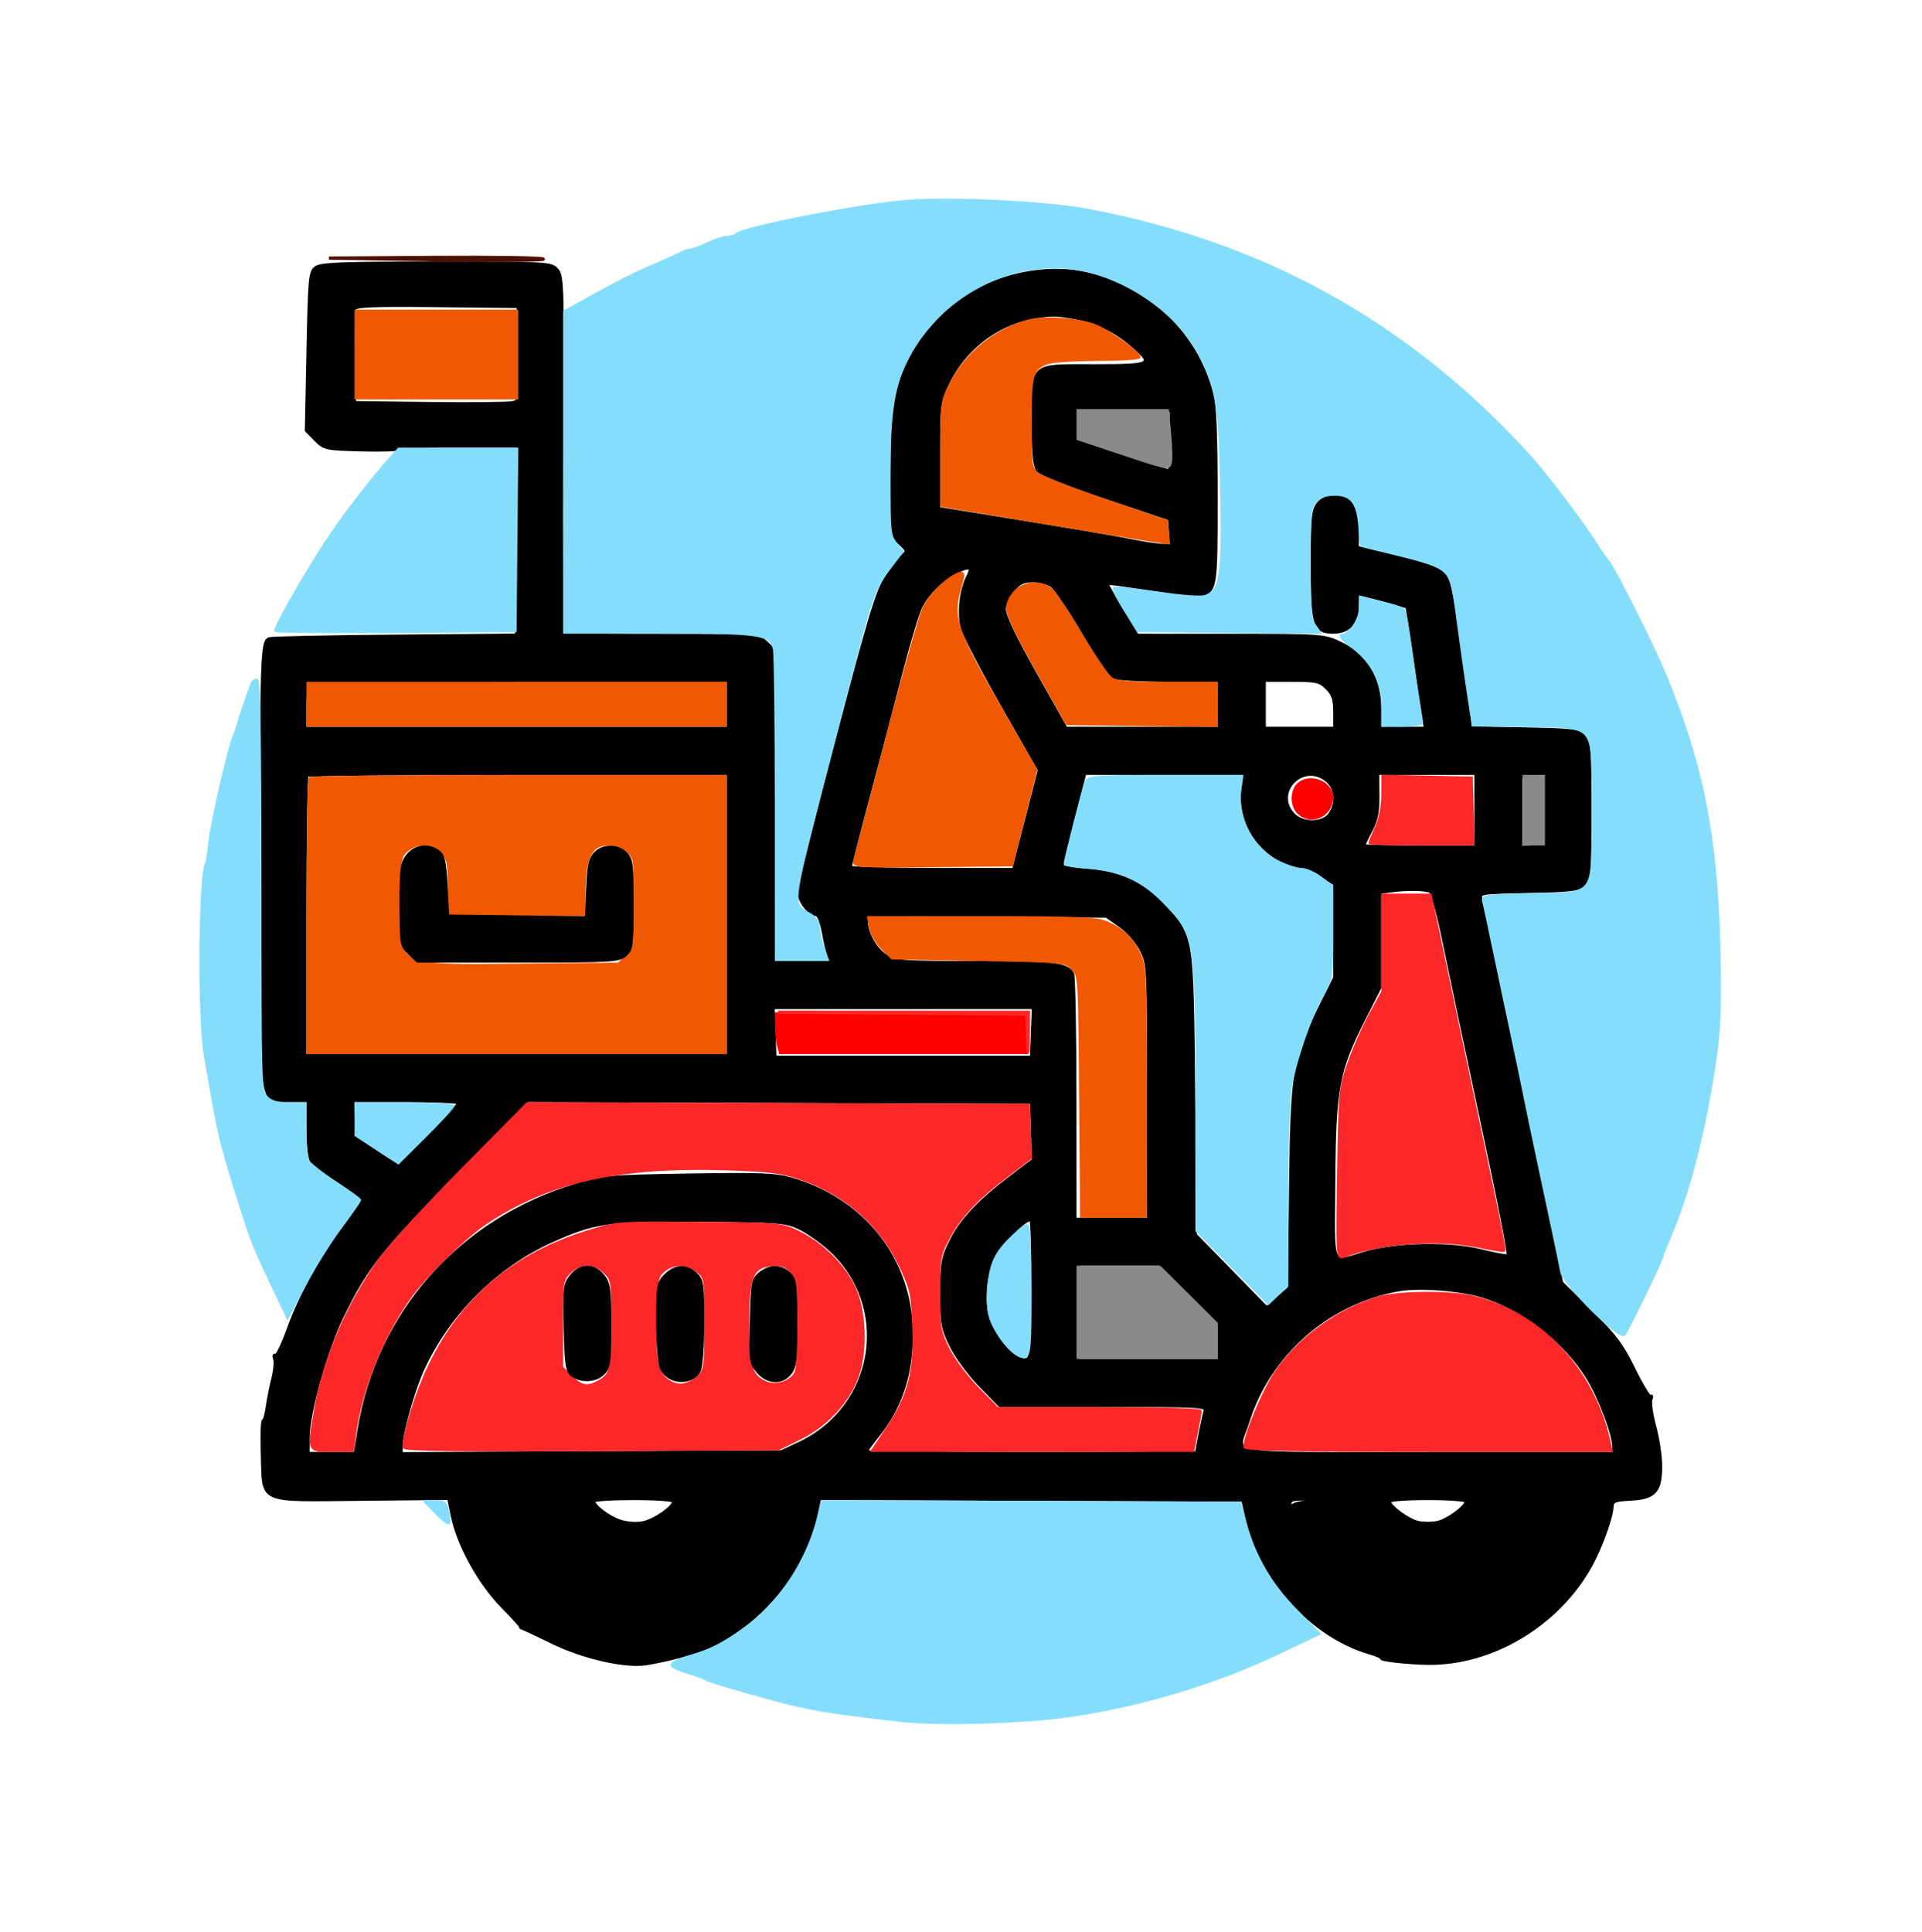 <?xml version="1.0" encoding="utf-8"?>
<!DOCTYPE svg PUBLIC "-//W3C//DTD SVG 20010904//EN" "http://www.w3.org/TR/2001/REC-SVG-20010904/DTD/svg10.dtd">
<svg version="1.0" xmlns="http://www.w3.org/2000/svg" width="599pt" height="602pt" viewBox="0 0 599 602" style="" preserveAspectRatio="xMidYMid meet">
<g fill="#000000FD" stroke="#000000FD">
<path d="M 98.441 83.418 C 96.636 84.736 96.465 86.557 96.000 109.486 L 95.500 134.137 98.310 137.009 C 101.040 139.798 101.454 139.890 112.659 140.190 C 119.004 140.361 124.404 140.163 124.657 139.750 C 124.911 139.338 133.191 139.000 143.059 139.000 L 161.000 139.000 161.000 168.477 L 161.000 197.953 123.250 198.274 C 102.488 198.450 84.809 198.810 83.965 199.074 C 81.633 199.803 81.500 203.862 81.500 274.145 C 81.500 348.502 80.768 343.000 90.655 343.000 L 96.000 343.000 96.000 351.809 C 96.000 357.370 96.461 361.184 97.250 362.153 C 97.938 362.998 101.763 365.818 105.750 368.421 C 109.738 371.024 113.000 373.539 113.000 374.011 C 113.000 374.482 110.563 378.107 107.585 382.066 C 100.122 391.987 93.578 403.866 89.867 414.229 C 88.148 419.030 86.355 422.719 85.882 422.427 C 85.410 422.135 85.294 422.603 85.626 423.467 C 85.957 424.330 85.705 427.114 85.066 429.653 C 84.427 432.191 83.650 436.120 83.339 438.384 C 83.029 440.648 82.474 442.617 82.107 442.760 C 81.739 442.903 81.591 447.591 81.778 453.178 C 82.296 468.621 79.951 467.554 112.676 467.234 L 139.852 466.968 141.006 472.528 C 142.874 481.527 149.419 493.390 156.500 500.612 C 159.945 504.125 162.592 507.056 162.382 507.125 C 162.172 507.194 162.338 507.326 162.750 507.420 C 163.163 507.513 167.339 509.473 172.030 511.774 C 181.699 516.517 194.827 519.516 201.388 518.480 C 207.969 517.441 217.211 514.967 221.000 513.230 C 237.229 505.791 250.744 489.257 254.248 472.556 L 255.416 466.986 321.379 467.243 L 387.342 467.500 388.604 473.000 C 393.047 492.372 408.883 509.835 426.756 515.073 C 429.097 515.759 430.814 516.519 430.572 516.762 C 430.030 517.303 438.878 518.286 445.000 518.365 C 465.012 518.620 485.544 506.325 495.708 488.000 C 498.888 482.267 502.217 473.084 502.396 469.552 C 502.486 467.775 503.256 467.460 508.137 467.203 C 515.629 466.809 517.492 464.813 517.523 457.145 C 517.536 454.040 516.713 448.429 515.694 444.677 C 514.676 440.924 514.127 437.112 514.474 436.207 C 514.821 435.302 514.793 434.874 514.411 435.256 C 514.029 435.638 511.713 431.853 509.264 426.844 C 505.534 419.213 503.343 416.281 495.749 408.751 L 486.685 399.765 483.329 384.132 C 481.484 375.535 475.930 349.150 470.988 325.500 C 466.046 301.850 461.776 281.519 461.500 280.320 C 461.002 278.163 461.158 278.137 476.466 277.820 C 489.711 277.546 492.190 277.243 493.717 275.714 C 495.317 274.112 495.500 271.725 495.500 252.500 C 495.500 233.275 495.317 230.888 493.717 229.286 C 492.174 227.741 489.663 227.458 475.090 227.186 L 458.246 226.871 457.739 222.686 C 457.460 220.384 456.009 209.950 454.513 199.500 C 452.202 183.356 451.468 180.199 449.628 178.497 C 448.281 177.251 442.844 175.385 435.232 173.556 L 423.000 170.617 423.000 164.919 C 423.000 160.872 422.466 158.562 421.156 156.944 C 418.649 153.848 413.351 153.848 410.844 156.944 C 409.217 158.954 409.000 161.181 409.000 175.888 C 409.000 195.011 409.618 197.000 415.557 197.000 C 420.300 197.000 423.000 194.098 423.000 189.000 C 423.000 186.800 423.113 185.008 423.250 185.017 C 424.217 185.083 438.239 188.914 438.463 189.173 C 438.619 189.353 439.711 196.250 440.890 204.500 C 442.069 212.750 443.310 221.188 443.648 223.250 L 444.262 227.000 437.131 227.000 L 430.000 227.000 430.000 221.047 C 430.000 211.361 425.642 204.140 417.512 200.354 C 412.625 198.078 411.777 198.019 383.449 198.010 L 354.398 198.000 349.699 190.227 C 347.115 185.952 345.000 182.196 345.000 181.879 C 345.000 181.563 350.963 182.363 358.250 183.657 C 365.538 184.951 372.481 185.781 373.680 185.503 C 378.941 184.282 379.001 183.937 378.988 154.679 C 378.979 134.756 378.607 126.114 377.594 122.310 C 372.526 103.274 356.440 88.478 337.000 84.971 C 325.854 82.960 312.719 85.458 302.282 91.575 C 296.018 95.246 287.864 103.902 284.207 110.763 C 278.926 120.672 278.000 126.188 278.000 147.758 L 278.000 167.095 280.507 169.419 C 282.818 171.560 282.883 171.851 281.342 173.121 C 280.422 173.880 278.141 176.884 276.274 179.797 C 273.393 184.291 271.070 191.964 260.939 230.441 C 254.373 255.382 249.000 276.876 249.000 278.206 C 249.000 280.821 252.290 285.000 254.349 285.000 C 255.109 285.000 256.034 287.309 256.653 290.750 C 257.221 293.913 258.030 297.288 258.450 298.250 C 259.146 299.844 258.405 300.000 250.107 300.000 L 241.000 300.000 241.000 251.174 L 241.000 202.349 238.686 200.174 C 236.415 198.041 235.799 198.000 206.293 198.000 C 178.573 198.000 176.160 197.863 175.531 196.250 C 175.155 195.288 174.972 170.109 175.123 140.298 C 175.384 88.711 175.308 85.998 173.544 84.048 C 171.741 82.057 170.701 82.000 136.036 82.000 C 106.846 82.000 100.030 82.257 98.441 83.418 M 227.000 285.000 L 227.000 329.000 161.000 329.000 L 95.000 329.000 95.000 285.667 C 95.000 261.833 95.300 242.033 95.667 241.667 C 96.033 241.300 125.733 241.000 161.667 241.000 L 227.000 241.000 227.000 285.000 M 321.785 352.528 L 322.069 361.555 314.935 366.979 C 304.914 374.598 299.598 380.275 296.341 386.839 C 293.803 391.951 293.529 393.518 293.515 403.000 C 293.501 412.615 293.748 414.005 296.445 419.500 C 298.072 422.814 302.120 428.298 305.488 431.750 L 311.586 438.000 343.860 438.000 C 374.141 438.000 376.101 438.108 375.584 439.750 C 375.089 441.323 373.000 451.742 373.000 452.636 C 373.000 452.836 349.825 453.000 321.500 453.000 C 293.175 453.000 270.000 452.738 270.000 452.418 C 270.000 452.098 271.521 449.961 273.379 447.668 C 280.637 438.716 284.000 428.626 284.000 415.800 C 284.000 392.965 269.380 374.050 246.663 367.493 C 241.659 366.048 237.098 365.869 214.663 366.237 C 189.720 366.647 188.080 366.794 179.500 369.384 C 143.384 380.287 117.794 409.183 111.901 445.715 L 110.726 453.000 103.363 453.000 L 96.000 453.000 96.000 448.068 C 96.000 440.532 101.490 420.873 106.454 410.637 C 114.062 394.947 118.340 389.527 141.886 365.744 L 164.416 342.988 242.958 343.244 L 321.500 343.500 321.785 352.528 M 249.000 382.599 C 251.475 383.753 255.767 386.746 258.538 389.250 C 278.194 407.015 273.260 438.542 249.046 449.899 L 243.500 452.500 184.250 452.780 L 125.000 453.061 125.000 450.690 C 125.000 446.562 128.936 432.734 131.936 426.322 C 140.024 409.040 154.568 394.605 171.739 386.819 C 185.359 380.643 189.770 380.026 218.500 380.275 C 242.543 380.483 244.839 380.658 249.000 382.599 M 387.329 245.869 C 386.229 255.160 391.122 264.067 399.700 268.388 C 401.461 269.275 403.888 270.000 405.095 270.000 C 406.303 270.000 409.249 271.238 411.643 272.750 L 415.996 275.500 415.998 290.088 L 416.000 304.676 411.500 313.679 C 403.291 330.101 402.656 333.956 402.236 369.951 L 401.869 401.401 398.300 404.486 L 394.732 407.571 383.616 396.196 L 372.500 384.822 372.000 340.661 C 371.430 290.354 371.686 291.924 362.447 282.047 C 356.012 275.168 348.646 271.798 338.750 271.206 C 334.488 270.951 331.000 270.320 331.000 269.803 C 331.000 268.973 334.320 255.323 337.093 244.750 L 338.077 241.000 362.991 241.000 L 387.906 241.000 387.329 245.869 M 462.413 404.047 C 474.941 407.918 488.109 418.277 495.042 429.716 C 498.682 435.722 502.931 446.990 502.974 450.750 L 503.000 453.000 445.000 453.000 C 378.742 453.000 385.445 454.175 388.872 443.165 C 395.452 422.023 413.774 405.931 435.763 401.979 C 442.316 400.802 455.128 401.796 462.413 404.047 M 445.738 277.817 C 446.418 278.249 448.138 284.205 449.559 291.051 C 453.280 308.980 455.345 318.778 460.506 343.000 C 467.655 376.551 470.455 390.879 469.958 391.362 C 469.706 391.607 465.900 390.905 461.500 389.803 C 451.890 387.396 435.168 387.729 425.500 390.521 C 414.457 393.710 415.477 396.045 415.661 368.000 C 415.849 339.214 416.883 333.643 425.002 317.663 L 430.000 307.826 430.000 292.979 L 430.000 278.133 432.750 277.716 C 437.718 276.964 444.477 277.016 445.738 277.817 M 301.622 179.763 C 299.464 183.938 298.692 191.143 299.917 195.690 C 300.516 197.917 306.164 208.792 312.468 219.858 L 323.929 239.977 320.895 251.738 C 319.226 258.207 317.424 265.188 316.891 267.250 L 315.923 271.000 290.461 271.000 C 276.458 271.000 265.003 270.663 265.006 270.250 C 265.012 269.534 267.672 259.248 273.474 237.500 C 274.941 232.000 278.174 219.643 280.657 210.041 C 283.141 200.438 285.993 190.988 286.995 189.041 C 289.127 184.896 293.275 180.762 297.500 178.569 C 302.173 176.144 303.322 176.477 301.622 179.763 M 349.090 288.500 C 351.516 290.209 354.337 293.436 355.646 296.000 C 357.927 300.468 357.944 300.783 357.972 340.250 L 358.000 380.000 346.500 380.000 L 335.000 380.000 334.985 342.250 C 334.976 321.488 334.639 304.005 334.235 303.400 C 332.235 300.404 328.679 300.000 304.316 299.996 C 281.189 299.993 279.275 299.855 276.190 297.974 C 272.869 295.950 270.000 290.861 270.000 286.997 C 270.000 284.940 270.171 284.932 307.415 285.215 L 344.831 285.500 349.090 288.500 M 335.079 99.015 C 341.848 100.299 347.509 103.032 352.826 107.583 C 359.861 113.605 359.154 114.000 341.329 114.000 C 320.893 114.000 322.000 113.029 322.000 130.964 C 322.000 140.839 322.373 145.128 323.348 146.462 C 324.178 147.596 332.350 150.881 344.598 155.003 L 364.500 161.700 364.807 165.850 C 365.095 169.731 364.947 170.000 362.515 170.000 C 361.086 170.000 356.672 169.352 352.708 168.561 C 346.269 167.275 335.707 165.497 302.500 160.112 L 292.500 158.490 292.500 141.995 C 292.500 126.224 292.617 125.251 295.160 119.825 C 300.167 109.145 310.020 101.254 321.050 99.092 C 327.279 97.870 328.994 97.861 335.079 99.015 M 227.000 219.500 L 227.000 227.000 161.000 227.000 L 95.000 227.000 95.000 220.167 C 95.000 216.408 95.300 213.033 95.667 212.667 C 96.033 212.300 125.733 212.000 161.667 212.000 L 227.000 212.000 227.000 219.500 M 161.777 110.224 C 162.051 124.819 162.033 124.953 159.777 125.506 C 158.524 125.813 146.925 125.937 134.000 125.782 L 110.500 125.500 110.220 111.548 C 110.067 103.875 110.168 97.004 110.446 96.281 C 110.848 95.232 116.068 95.020 136.225 95.233 L 161.500 95.500 161.777 110.224 M 327.732 182.525 C 328.930 183.364 333.356 189.900 337.567 197.050 C 341.779 204.200 346.045 210.489 347.047 211.025 C 348.049 211.561 355.873 212.000 364.434 212.000 L 380.000 212.000 380.000 219.500 L 380.000 227.000 356.105 227.000 L 332.210 227.000 322.605 209.981 C 316.577 199.300 313.000 191.880 313.000 190.057 C 313.000 188.392 314.104 185.841 315.589 184.077 C 317.618 181.665 318.975 181.000 321.866 181.000 C 323.895 181.000 326.535 181.686 327.732 182.525 M 321.792 321.750 L 321.500 329.500 281.500 329.500 L 241.500 329.500 241.208 321.750 L 240.916 314.000 281.500 314.000 L 322.084 314.000 321.792 321.750 M 370.731 403.230 L 380.000 412.460 380.000 418.230 L 380.000 424.000 358.000 424.000 L 336.000 424.000 336.000 409.000 L 336.000 394.000 348.731 394.000 L 361.462 394.000 370.731 403.230 M 460.000 252.500 L 460.000 264.000 442.500 264.000 C 432.875 264.000 425.000 263.789 425.000 263.531 C 425.000 263.273 426.013 261.135 427.250 258.781 C 428.973 255.502 429.482 252.920 429.423 247.750 L 429.347 241.000 444.673 241.000 L 460.000 241.000 460.000 252.500 M 321.770 401.750 C 321.507 422.950 321.447 423.508 319.410 423.799 C 316.930 424.153 310.548 417.557 308.403 412.422 C 306.208 407.168 306.637 398.321 309.373 392.447 C 311.439 388.009 319.033 380.076 321.270 380.020 C 321.693 380.009 321.918 389.788 321.770 401.750 M 143.000 343.731 C 143.000 344.672 124.770 363.000 123.834 363.000 C 123.446 363.000 120.287 361.058 116.814 358.685 L 110.500 354.369 110.200 348.685 L 109.900 343.000 126.450 343.000 C 135.553 343.000 143.000 343.329 143.000 343.731 M 364.786 137.433 L 364.500 146.865 350.500 142.148 L 336.500 137.431 336.195 132.716 L 335.890 128.000 350.481 128.000 L 365.072 128.000 364.786 137.433 M 413.545 214.455 C 415.503 216.412 416.000 217.931 416.000 221.955 L 416.000 227.000 405.000 227.000 L 394.000 227.000 394.000 219.500 L 394.000 212.000 402.545 212.000 C 410.285 212.000 411.322 212.231 413.545 214.455 M 413.365 243.073 C 416.434 245.487 416.914 250.250 414.443 253.777 C 412.290 256.851 405.889 256.870 403.039 253.811 C 396.637 246.940 405.958 237.246 413.365 243.073 M 481.787 253.087 L 481.500 263.500 477.750 263.810 L 474.000 264.121 474.000 253.124 L 474.000 242.127 477.250 241.794 C 479.038 241.610 480.854 241.734 481.287 242.067 C 481.720 242.401 481.945 247.360 481.787 253.087 M 210.000 467.911 C 210.000 469.704 203.874 473.933 200.307 474.602 C 198.151 475.007 195.216 474.771 193.087 474.022 C 189.449 472.743 185.000 469.334 185.000 467.826 C 185.000 467.372 190.625 467.000 197.500 467.000 C 204.375 467.000 210.000 467.410 210.000 467.911 M 457.000 467.911 C 457.000 469.517 451.149 473.808 448.024 474.495 C 446.361 474.860 443.639 474.860 441.976 474.495 C 438.851 473.808 433.000 469.517 433.000 467.911 C 433.000 467.410 438.400 467.000 445.000 467.000 C 451.600 467.000 457.000 467.410 457.000 467.911 M 410.528 467.747 C 406.568 467.948 403.226 468.620 402.793 469.301 C 402.276 470.114 402.026 469.937 402.015 468.750 C 402.002 467.216 402.956 467.024 409.750 467.196 L 417.500 467.392 410.528 467.747 M 232.843 467.916 C 228.631 468.237 225.395 468.163 225.652 467.750 C 225.908 467.338 229.354 467.075 233.309 467.166 L 240.500 467.331 232.843 467.916 M 169.348 467.750 C 169.605 468.163 166.369 468.237 162.157 467.916 L 154.500 467.331 161.691 467.166 C 165.646 467.075 169.092 467.338 169.348 467.750 "/></g>
<g fill="#85DDFCFD" stroke="#85DDFCFD">
<path d="M 283.000 62.754 C 268.652 63.836 231.848 70.969 229.550 73.113 C 229.028 73.601 227.678 74.015 226.550 74.034 C 225.423 74.053 222.700 74.937 220.500 76.000 C 218.300 77.063 215.931 77.947 215.236 77.966 C 214.541 77.985 213.191 78.434 212.236 78.965 C 211.281 79.496 208.250 80.873 205.500 82.026 C 198.402 85.001 194.687 86.842 184.750 92.312 L 176.000 97.127 176.000 147.064 L 176.000 197.000 205.550 197.000 C 237.387 197.000 240.068 197.390 241.359 202.210 C 241.697 203.469 241.979 225.763 241.986 251.750 L 242.000 299.000 249.882 299.000 L 257.764 299.000 256.426 295.250 C 255.690 293.188 255.065 290.375 255.038 289.000 C 255.004 287.306 254.034 285.957 252.030 284.817 C 246.287 281.550 245.934 283.900 260.552 228.000 C 262.350 221.125 265.406 209.425 267.344 202.000 C 271.555 185.862 272.815 182.705 277.491 176.579 L 281.065 171.898 279.032 169.314 C 277.157 166.930 277.001 165.327 277.017 148.615 C 277.037 127.751 278.303 119.964 283.153 110.865 C 294.003 90.507 318.169 79.149 339.304 84.473 C 354.251 88.238 368.303 98.917 374.210 111.000 C 379.522 121.866 380.256 126.592 380.744 153.046 C 381.238 179.809 380.594 184.080 375.798 185.871 C 374.343 186.414 368.786 186.024 360.642 184.806 C 353.570 183.748 347.553 183.113 347.272 183.395 C 346.990 183.677 348.550 186.741 350.740 190.204 L 354.720 196.500 382.928 196.766 L 411.135 197.031 409.568 194.793 C 408.293 192.973 408.000 189.366 408.000 175.466 C 408.000 159.651 408.152 158.214 410.039 156.189 C 411.447 154.678 413.256 154.000 415.884 154.000 C 421.229 154.000 423.270 156.586 423.809 164.037 C 424.046 167.317 424.299 170.001 424.370 170.003 C 424.442 170.004 429.830 171.316 436.345 172.917 C 451.552 176.656 452.330 177.362 453.832 188.776 C 455.414 200.800 457.677 216.664 458.524 221.666 L 459.229 225.832 475.589 226.166 C 498.068 226.625 496.500 224.651 496.500 252.500 C 496.500 280.187 497.848 278.373 476.931 278.823 C 463.437 279.113 461.960 279.316 462.394 280.823 C 462.660 281.745 464.278 289.250 465.990 297.500 C 467.701 305.750 470.031 316.775 471.166 322.000 C 472.302 327.225 474.040 335.550 475.029 340.500 C 476.017 345.450 478.228 356.025 479.941 364.000 C 484.012 382.949 486.091 392.845 486.729 396.320 C 487.425 400.106 504.971 417.606 506.226 415.766 C 507.497 413.902 518.000 392.214 518.000 391.453 C 518.000 391.095 518.621 389.384 519.380 387.651 C 526.143 372.211 531.035 353.453 534.545 329.500 C 535.798 320.951 536.051 313.487 535.680 296.000 C 534.931 260.687 530.330 237.703 518.264 209.000 C 514.611 200.311 502.285 175.902 501.094 175.000 C 500.731 174.725 498.899 172.073 497.021 169.107 C 492.834 162.491 481.327 147.366 476.250 141.805 C 438.757 100.739 393.518 75.673 338.500 65.479 C 325.850 63.135 296.839 61.711 283.000 62.754 "/></g>
<g fill="#F05901FD" stroke="#F05901FD">
<path d="M 96.667 242.667 C 96.300 243.033 96.000 262.383 96.000 285.667 L 96.000 328.000 161.000 328.000 L 226.000 328.000 226.000 285.000 L 226.000 242.000 161.667 242.000 C 126.283 242.000 97.033 242.300 96.667 242.667 M 137.545 265.455 C 139.769 267.678 140.000 268.715 140.000 276.455 L 140.000 285.000 161.000 285.000 L 182.000 285.000 182.000 277.450 C 182.000 269.574 183.583 264.758 186.545 263.621 C 189.550 262.468 192.717 262.989 195.365 265.073 C 197.991 267.138 198.000 267.191 198.000 281.398 C 198.000 295.425 197.959 295.690 195.421 298.076 L 192.842 300.500 162.989 300.792 C 122.276 301.190 123.618 301.921 124.177 279.659 C 124.481 267.564 124.637 266.708 126.861 264.909 C 130.149 262.250 134.567 262.476 137.545 265.455 "/></g>
<g fill="#85DDFCFD" stroke="#85DDFCFD">
<path d="M 255.050 473.243 C 251.667 486.600 243.103 499.650 232.836 507.094 C 225.321 512.543 221.817 514.330 214.437 516.475 C 211.408 517.356 209.189 518.497 209.507 519.011 C 209.824 519.524 211.978 520.486 214.292 521.148 C 216.606 521.809 218.950 522.659 219.500 523.036 C 220.442 523.683 229.257 526.355 240.500 529.402 C 252.423 532.634 257.432 533.474 280.500 536.114 C 292.953 537.539 319.611 536.739 334.500 534.494 C 356.556 531.168 379.115 524.304 398.740 514.947 L 410.981 509.111 403.740 501.769 C 395.833 493.751 390.882 485.255 388.016 474.785 L 386.296 468.500 321.339 468.243 L 256.382 467.986 255.050 473.243 "/></g>
<g fill="#FC2829FD" stroke="#FC2829FD">
<path d="M 183.500 383.831 C 160.193 390.994 144.245 404.422 134.013 425.500 C 129.973 433.822 126.000 446.459 126.000 450.985 C 126.000 451.764 142.686 451.994 184.273 451.788 L 242.546 451.500 249.208 448.219 C 257.422 444.175 264.071 437.084 267.041 429.202 C 270.090 421.110 269.505 407.708 265.787 400.500 C 262.400 393.933 255.836 387.558 249.007 384.205 C 243.502 381.501 243.489 381.500 218.000 381.283 C 192.689 381.067 192.433 381.086 183.500 383.831 M 188.545 396.455 C 190.918 398.827 190.999 399.371 190.968 412.705 C 190.935 427.081 190.550 428.581 186.316 430.837 C 182.939 432.635 181.094 432.248 177.923 429.077 L 175.000 426.154 175.000 412.531 C 175.000 399.402 175.089 398.820 177.455 396.455 C 179.002 394.907 181.052 394.000 183.000 394.000 C 184.948 394.000 186.998 394.907 188.545 396.455 M 217.365 396.073 C 219.994 398.140 220.000 398.181 220.000 412.534 C 220.000 426.129 219.877 427.037 217.770 429.000 C 214.582 431.969 211.411 432.499 208.448 430.558 C 204.547 428.002 203.826 424.645 204.177 410.659 C 204.481 398.564 204.637 397.708 206.861 395.909 C 209.939 393.420 214.075 393.484 217.365 396.073 M 246.927 396.635 C 248.791 399.003 249.000 400.627 249.000 412.701 C 249.000 420.088 248.567 426.940 248.038 427.929 C 246.409 430.973 241.629 432.411 238.354 430.840 C 233.913 428.711 233.031 425.716 233.015 412.700 C 232.995 397.127 234.328 394.262 241.677 394.079 C 243.977 394.022 245.428 394.728 246.927 396.635 "/></g>
<g fill="#FC2829FD" stroke="#FC2829FD">
<path d="M 143.860 364.744 C 132.579 376.160 120.980 388.875 118.083 393.000 C 108.170 407.115 101.141 423.518 98.490 438.719 C 96.085 452.509 95.897 452.000 103.406 452.000 L 109.812 452.000 110.523 446.750 C 112.390 432.963 119.070 416.345 127.508 404.500 C 132.402 397.629 144.381 385.808 151.000 381.317 C 170.403 368.152 192.861 363.120 227.060 364.274 C 240.205 364.717 243.738 365.187 249.824 367.304 C 263.956 372.219 274.535 381.634 280.855 394.921 C 284.102 401.748 284.419 403.241 284.815 413.588 C 285.345 427.431 283.329 435.164 276.561 445.250 L 272.032 452.000 321.878 452.000 L 371.724 452.000 372.862 446.333 C 373.488 443.216 374.000 440.291 374.000 439.833 C 374.000 439.375 359.783 439.000 342.407 439.000 L 310.815 439.000 304.643 432.750 C 301.210 429.273 297.147 423.838 295.486 420.500 C 292.692 414.886 292.500 413.760 292.500 403.000 C 292.500 392.351 292.706 391.109 295.285 386.214 C 298.966 379.228 303.818 373.990 313.282 366.785 L 321.078 360.850 320.789 352.675 L 320.500 344.500 242.435 344.244 L 164.370 343.988 143.860 364.744 "/></g>
<g fill="#85DDFCFD" stroke="#85DDFCFD">
<path d="M 338.513 243.750 C 337.764 245.621 332.000 268.042 332.000 269.085 C 332.000 269.427 335.488 270.001 339.750 270.360 C 349.299 271.165 356.103 274.281 362.545 280.799 C 372.758 291.131 372.972 292.381 373.012 342.000 L 373.046 383.500 384.160 394.806 L 395.275 406.111 398.137 403.368 L 401.000 400.626 401.020 373.563 C 401.031 358.678 401.478 343.470 402.013 339.767 C 403.205 331.529 407.977 317.474 412.008 310.332 C 414.947 305.125 415.000 304.773 415.000 290.634 L 415.000 276.237 411.567 273.619 C 409.678 272.178 406.963 271.000 405.533 271.000 C 404.103 271.000 400.701 269.868 397.971 268.485 C 390.172 264.533 385.177 255.020 386.362 246.375 L 386.962 242.000 363.088 242.000 C 341.284 242.000 339.153 242.152 338.513 243.750 "/></g>
<g fill="#FC2829FD" stroke="#FC2829FD">
<path d="M 430.000 404.434 C 417.598 407.895 404.662 417.227 397.652 427.772 C 393.790 433.581 388.000 447.471 388.000 450.926 C 388.000 451.679 405.064 452.000 445.019 452.000 L 502.038 452.000 501.429 449.250 C 496.390 426.488 479.291 408.642 458.201 404.133 C 451.331 402.664 435.747 402.831 430.000 404.434 "/></g>
<g fill="#FC2829FD" stroke="#FC2829FD">
<path d="M 431.000 294.047 L 431.000 309.094 427.063 316.297 C 424.898 320.259 421.882 327.100 420.363 331.500 C 417.670 339.295 417.589 340.176 417.201 365.895 C 416.818 391.262 416.874 392.260 418.651 391.525 C 429.169 387.172 448.476 385.740 460.932 388.388 C 465.020 389.257 468.503 389.830 468.673 389.661 C 468.842 389.491 467.371 381.736 465.404 372.426 C 460.995 351.561 448.317 291.403 446.822 284.250 L 445.724 279.000 438.362 279.000 L 431.000 279.000 431.000 294.047 "/></g>
<g fill="#85DDFCFD" stroke="#85DDFCFD">
<path d="M 78.504 213.250 C 78.266 213.938 77.350 216.525 76.469 219.000 C 75.588 221.475 74.635 224.400 74.350 225.500 C 74.066 226.600 73.450 228.400 72.981 229.500 C 71.372 233.277 66.059 256.503 65.432 262.500 C 65.087 265.800 64.624 268.795 64.403 269.155 C 62.246 272.661 61.998 318.250 64.075 329.426 C 64.491 331.667 65.574 337.775 66.481 343.000 C 68.352 353.776 69.681 358.907 74.641 374.500 C 78.754 387.434 79.108 388.328 85.068 400.850 L 89.635 410.446 94.863 400.473 C 97.737 394.988 102.770 386.902 106.045 382.504 C 109.320 378.107 112.000 374.282 111.999 374.004 C 111.998 373.727 108.591 371.272 104.426 368.549 C 100.262 365.826 96.438 362.818 95.927 361.865 C 95.417 360.911 95.000 356.502 95.000 352.066 L 95.000 344.000 90.000 344.000 C 86.333 344.000 84.467 343.467 83.000 342.000 C 81.042 340.042 81.000 338.667 81.000 276.000 C 81.000 232.702 80.666 212.000 79.969 212.000 C 79.401 212.000 78.742 212.563 78.504 213.250 "/></g>
<g fill="#85DDFCFD" stroke="#85DDFCFD">
<path d="M 121.384 143.250 C 116.789 148.335 107.802 159.908 103.328 166.500 C 96.862 176.030 86.000 194.811 86.000 196.463 C 86.000 196.772 102.763 196.906 123.250 196.762 L 160.500 196.500 160.766 168.250 L 161.031 140.000 142.676 140.000 L 124.321 140.000 121.384 143.250 "/></g>
<g fill="#F05901FD" stroke="#F05901FD">
<path d="M 299.000 178.820 C 295.642 179.873 290.028 185.310 288.024 189.450 C 286.851 191.874 281.633 210.202 276.430 230.179 C 271.226 250.155 266.718 267.295 266.411 268.268 C 265.887 269.930 267.326 270.019 290.580 269.768 L 315.305 269.500 319.043 254.725 L 322.780 239.949 310.867 219.177 C 297.679 196.183 296.428 192.350 299.107 183.140 C 300.335 178.918 300.322 178.405 299.000 178.820 "/></g>
<g fill="#F05901FD" stroke="#F05901FD">
<path d="M 271.398 289.250 C 271.754 291.038 273.393 293.850 275.040 295.500 L 278.034 298.500 304.991 299.000 C 331.384 299.490 331.996 299.548 334.224 301.777 C 336.500 304.053 336.500 304.059 336.796 341.527 L 337.091 379.000 347.046 379.000 L 357.000 379.000 356.978 340.250 C 356.958 304.716 356.803 301.168 355.110 297.500 C 352.876 292.659 349.710 289.612 344.768 287.548 C 341.663 286.250 335.378 286.000 305.907 286.000 L 270.750 286.000 271.398 289.250 "/></g>
<g fill="#F05901FD" stroke="#F05901FD">
<path d="M 320.746 100.025 C 310.440 102.621 300.941 110.350 296.205 119.993 C 293.607 125.281 293.500 126.135 293.500 141.499 L 293.500 157.498 324.058 162.606 C 340.865 165.416 356.759 168.037 359.377 168.429 L 364.137 169.143 363.819 165.822 L 363.500 162.500 344.310 155.959 C 333.756 152.362 324.193 148.580 323.060 147.554 C 321.162 145.837 321.003 144.579 321.032 131.595 C 321.066 116.401 321.500 114.901 326.397 113.039 C 327.900 112.468 334.951 112.000 342.065 112.000 C 349.179 112.000 355.000 111.642 355.000 111.205 C 355.000 110.046 346.120 103.695 341.726 101.712 C 337.135 99.641 325.869 98.734 320.746 100.025 "/></g>
<g fill="#F05901FD" stroke="#F05901FD">
<path d="M 96.000 219.500 L 96.000 226.000 161.000 226.000 L 226.000 226.000 226.000 219.500 L 226.000 213.000 161.000 213.000 L 96.000 213.000 96.000 219.500 "/></g>
<g fill="#000000FD" stroke="#000000FD">
<path d="M 127.073 266.635 C 125.223 268.986 125.000 270.636 125.000 281.961 C 125.000 294.310 125.069 294.717 127.581 297.076 L 130.161 299.500 161.476 299.500 C 190.866 299.500 192.919 299.383 194.895 297.595 C 196.842 295.833 197.000 294.650 197.000 281.845 C 197.000 269.333 196.807 267.807 195.000 266.000 C 192.385 263.385 187.822 263.435 185.405 266.104 C 183.903 267.763 183.426 270.091 183.150 277.123 L 182.800 286.038 161.150 285.769 L 139.500 285.500 139.000 276.166 C 138.586 268.436 138.167 266.589 136.559 265.416 C 133.448 263.147 129.408 263.666 127.073 266.635 "/></g>
<g fill="#F05901FD" stroke="#F05901FD">
<path d="M 111.000 110.500 L 111.000 124.000 136.000 124.000 L 161.000 124.000 161.000 110.500 L 161.000 97.000 136.000 97.000 L 111.000 97.000 111.000 110.500 "/></g>
<g fill="#F05901FD" stroke="#F05901FD">
<path d="M 316.455 184.455 C 315.015 185.894 314.000 188.069 314.000 189.714 C 314.000 191.403 317.697 199.078 323.294 209.010 L 332.588 225.500 355.794 225.768 L 379.000 226.037 379.000 219.518 L 379.000 213.000 363.723 213.000 C 351.496 213.000 348.000 212.688 346.217 211.439 C 344.991 210.581 340.793 204.479 336.887 197.879 C 332.982 191.279 328.850 185.006 327.705 183.940 C 324.734 181.172 319.498 181.411 316.455 184.455 "/></g>
<g fill="#8C8989FD" stroke="#8C8989FD">
<path d="M 336.000 409.000 L 336.000 423.000 357.500 423.000 L 379.000 423.000 379.000 417.729 L 379.000 412.458 370.230 403.729 L 361.460 395.000 348.730 395.000 L 336.000 395.000 336.000 409.000 "/></g>
<g fill="#FD0100FD" stroke="#FD0100FD">
<path d="M 242.014 319.750 C 242.021 321.813 242.299 324.513 242.630 325.750 L 243.233 328.000 281.617 328.000 L 320.000 328.000 320.000 322.000 L 320.000 316.000 281.000 316.000 L 242.000 316.000 242.014 319.750 "/></g>
<g fill="#FC2829FD" stroke="#FC2829FD">
<path d="M 430.978 247.722 C 430.964 251.301 430.203 255.159 428.978 257.859 C 427.890 260.257 427.000 262.394 427.000 262.609 C 427.000 262.824 434.216 263.000 443.035 263.000 L 459.070 263.000 458.785 252.750 L 458.500 242.500 444.750 242.222 L 431.000 241.944 430.978 247.722 "/></g>
<g fill="#85DDFCFD" stroke="#85DDFCFD">
<path d="M 424.000 189.477 C 424.000 193.100 420.710 198.000 418.277 198.000 C 417.400 198.000 418.483 199.292 420.719 200.911 C 427.714 205.979 431.000 212.254 431.000 220.547 L 431.000 226.000 437.000 226.000 C 440.300 226.000 442.997 225.663 442.994 225.250 C 442.991 224.838 442.531 221.800 441.971 218.500 C 441.412 215.200 440.288 207.572 439.475 201.548 C 438.661 195.524 437.659 190.299 437.248 189.937 C 436.837 189.574 433.688 188.590 430.250 187.750 L 424.000 186.223 424.000 189.477 "/></g>
<g fill="#000000FD" stroke="#000000FD">
<path d="M 207.455 397.455 C 205.121 399.788 205.000 400.502 205.000 411.907 C 205.000 418.746 205.489 424.980 206.138 426.403 C 208.288 431.123 215.556 431.566 217.935 427.122 C 218.532 426.006 219.000 419.410 219.000 412.105 C 219.000 399.992 218.847 398.935 216.811 397.039 C 213.886 394.313 210.443 394.466 207.455 397.455 "/></g>
<g fill="#000000FD" stroke="#000000FD">
<path d="M 236.861 396.909 C 234.635 398.709 234.481 399.561 234.173 411.765 C 233.860 424.195 233.942 424.821 236.229 427.480 C 239.221 430.958 243.615 431.194 246.190 428.014 C 247.735 426.105 248.000 423.821 248.000 412.389 C 248.000 400.333 247.801 398.801 246.000 397.000 C 243.480 394.480 239.909 394.444 236.861 396.909 "/></g>
<g fill="#000000FD" stroke="#000000FD">
<path d="M 177.999 397.728 C 176.005 400.263 175.876 401.401 176.177 413.811 C 176.464 425.661 176.719 427.325 178.441 428.583 C 181.211 430.605 185.667 430.333 188.000 428.000 C 189.793 426.207 190.000 424.667 190.000 413.135 C 190.000 401.634 189.780 399.990 187.927 397.635 C 185.111 394.054 180.858 394.094 177.999 397.728 "/></g>
<g fill="#85DDFCFD" stroke="#85DDFCFD">
<path d="M 316.368 384.750 C 310.430 390.207 308.717 393.737 308.215 401.550 C 307.828 407.581 308.115 409.606 309.871 413.233 C 312.535 418.736 317.338 423.468 319.440 422.661 C 320.781 422.147 321.000 419.255 321.000 402.031 C 321.000 391.014 320.631 382.000 320.180 382.000 C 319.729 382.000 318.014 383.238 316.368 384.750 "/></g>
<g fill="#8C8989FD" stroke="#8C8989FD">
<path d="M 336.000 132.363 L 336.000 136.726 345.750 139.983 C 364.188 146.142 364.023 146.103 364.660 144.444 C 364.974 143.625 364.916 139.591 364.530 135.478 L 363.829 128.000 349.915 128.000 L 336.000 128.000 336.000 132.363 "/></g>
<g fill="#85DDFCFD" stroke="#85DDFCFD">
<path d="M 111.000 348.883 L 111.000 353.765 117.567 358.044 L 124.134 362.322 132.567 353.933 C 137.205 349.319 141.000 345.197 141.000 344.772 C 141.000 344.347 134.250 344.000 126.000 344.000 L 111.000 344.000 111.000 348.883 "/></g>
<g fill="#8C8989FD" stroke="#8C8989FD">
<path d="M 475.000 252.500 L 475.000 263.000 478.000 263.000 L 481.000 263.000 481.000 252.500 L 481.000 242.000 478.000 242.000 L 475.000 242.000 475.000 252.500 "/></g>
<g fill="#FD0100FD" stroke="#FD0100FD">
<path d="M 404.571 244.571 C 402.450 246.693 402.585 251.315 404.829 253.345 C 408.838 256.973 415.000 253.997 415.000 248.432 C 415.000 243.809 407.946 241.197 404.571 244.571 "/></g>
<g fill="#FC2829FD" stroke="#FC2829FD">
<path d="M 281.250 315.744 L 320.000 316.023 320.217 322.012 L 320.433 328.000 320.467 321.750 L 320.500 315.500 281.500 315.482 L 242.500 315.464 281.250 315.744 "/></g>
<g fill="#4D1000FD" stroke="#4D1000FD">
<path d="M 136.155 80.974 C 154.666 81.263 169.602 81.163 169.346 80.750 C 169.091 80.338 153.946 80.101 135.691 80.224 L 102.500 80.448 136.155 80.974 "/></g>
<g fill="#85DDFCFD" stroke="#85DDFCFD">
<path d="M 135.985 471.485 C 137.843 473.402 139.549 474.784 139.777 474.557 C 140.004 474.329 139.887 472.761 139.516 471.072 C 138.939 468.444 138.390 468.000 135.724 468.000 L 132.608 468.000 135.985 471.485 "/></g>
</svg>
